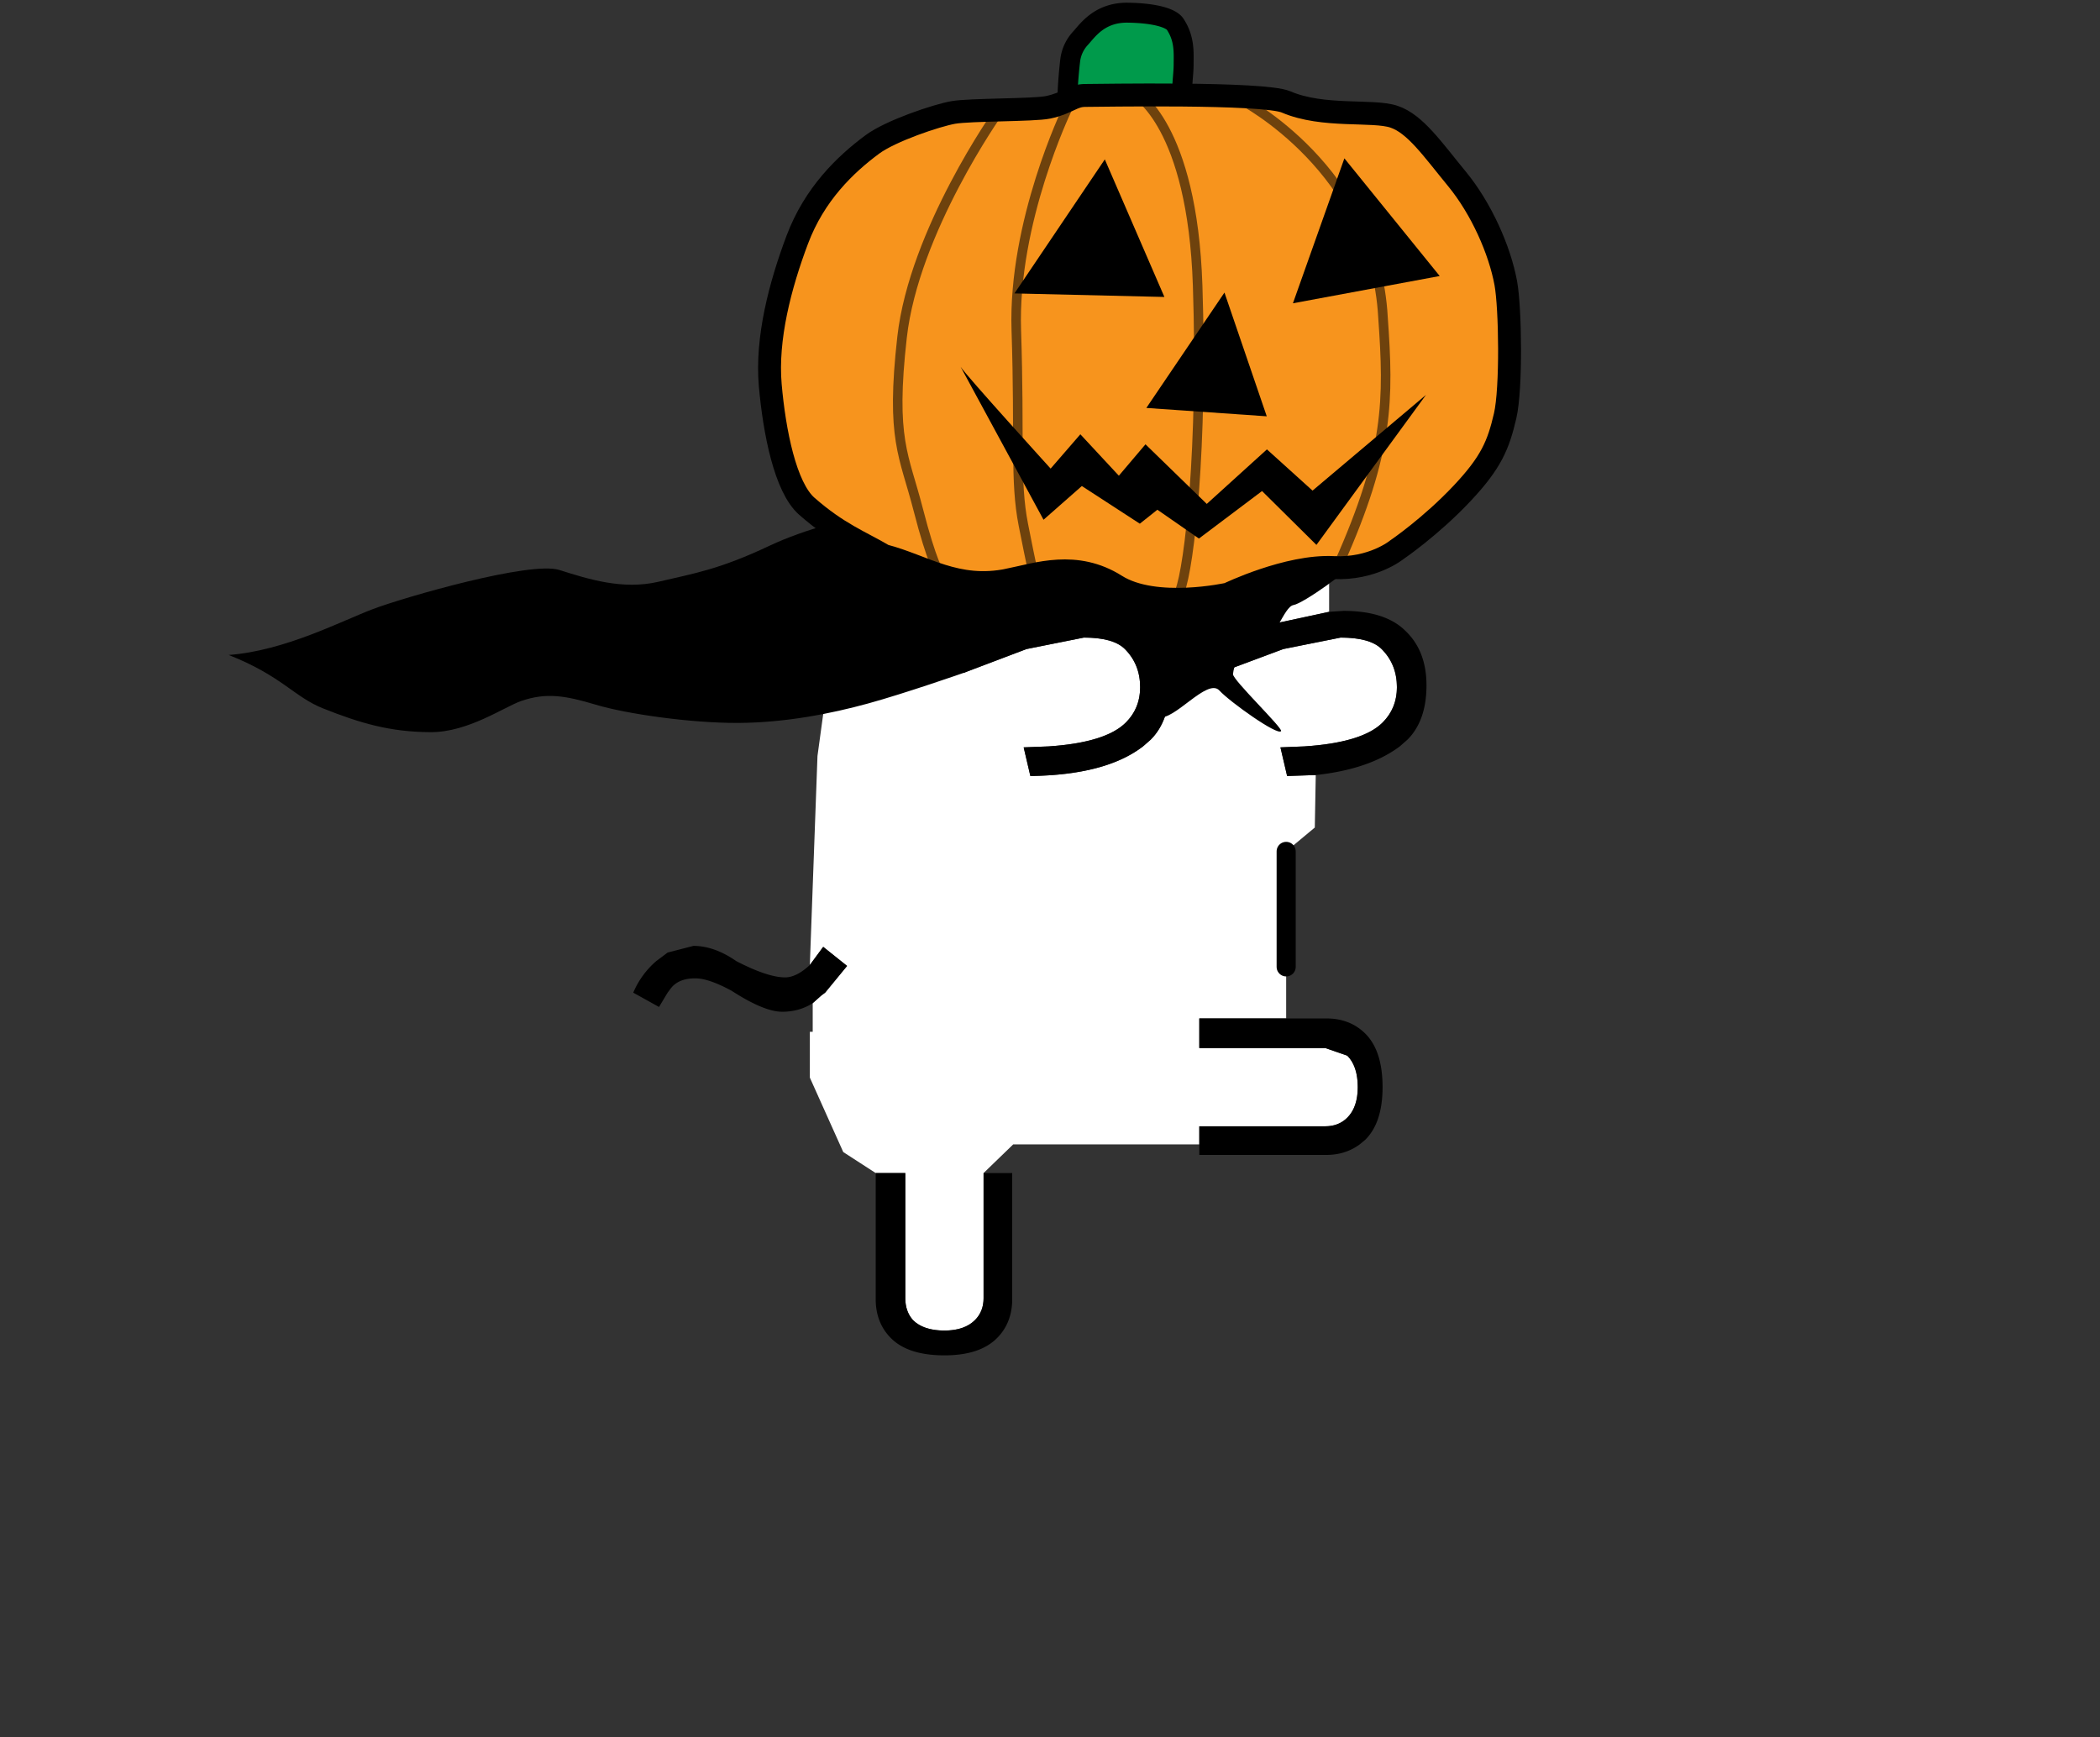 <svg height="182" width="220" xmlns="http://www.w3.org/2000/svg"><rect width="100%" height="100%" fill="#333333" stroke="none"/><g style="display:inline"><path d="M139.241 54.7v9.4l-6.5 1.4-6.3 1.8 1.3 3.2 6.7-2.5 6-1.2c2.067 0 3.5.4 4.3 1.2 1.067 1.067 1.6 2.4 1.6 4 0 1.467-.5 2.7-1.5 3.7-1.4 1.4-4.133 2.233-8.2 2.5l-2.5.1.7 3 3-.1-.1 5.5-3 2.5v17.5h-9.1v3.1h13.2l2.3.8c.734.733 1.1 1.833 1.1 3.3 0 1.4-.366 2.467-1.1 3.2-.6.6-1.366.9-2.3.9h-13.2v1.9h-19.5l-3.1 3V136c0 .933-.3 1.7-.9 2.3-.733.733-1.8 1.1-3.2 1.1-1.466 0-2.566-.367-3.3-1.1-.533-.6-.8-1.367-.8-2.3v-13.1h-3.1l-3.4-2.2-3.5-7.8v-4.8h.3v-3l.9-.8.4-.3 2.3-2.8-2.5-2-1.4 1.9.8-21.9 3.5-25.6m31.2 12.5c-1.4-1.4-3.566-2.1-6.5-2.1l-8 1.5-6.2 1.8 1.3 3.2 6.6-2.5 6-1.2c2.067 0 3.5.4 4.3 1.2 1.067 1.067 1.6 2.4 1.6 4 0 1.467-.5 2.7-1.5 3.7-1.4 1.4-4.1 2.233-8.1 2.5l-2.6.1.7 3c5.267-.067 9.2-1.1 11.8-3.1l.8-.7c1.334-1.333 2-3.233 2-5.7 0-2.4-.733-4.3-2.2-5.7" fill="#fff" fill-rule="evenodd"/><path d="m84.841 101.1 1.4-1.9 2.5 2-2.3 2.8-.4.3-.9.8c-.933.6-2 .9-3.2.9-1.266 0-3.033-.733-5.3-2.2-1.6-.867-2.866-1.3-3.8-1.3-1.2 0-2.066.367-2.6 1.1l-.3.4-.9 1.5-2.7-1.5a8.963 8.963 0 0 1 2.4-3.3l1.2-.9 2.7-.7c1.467 0 2.967.533 4.5 1.6 2.2 1.133 3.9 1.7 5.1 1.7.8 0 1.667-.433 2.6-1.3m6.9 21.8h3.1V136c0 .933.267 1.7.8 2.3.734.733 1.834 1.1 3.3 1.1 1.4 0 2.467-.367 3.2-1.1.6-.6.9-1.367.9-2.3v-13.1h3v13.2c0 1.667-.533 3.033-1.6 4.1-1.2 1.2-3.033 1.8-5.5 1.8-2.533 0-4.4-.6-5.6-1.8-1.066-1.067-1.6-2.433-1.6-4.1v-13.2m33.9-3V118h13.2c.934 0 1.7-.3 2.3-.9.734-.733 1.1-1.8 1.1-3.2 0-1.467-.366-2.567-1.1-3.3l-2.3-.8h-13.2v-3.1h13.3c1.667 0 3.034.533 4.1 1.6 1.2 1.2 1.8 3.067 1.8 5.6 0 2.467-.6 4.3-1.8 5.5l-.6.5c-1 .733-2.166 1.1-3.5 1.1h-13.3v-1.1m12.2-38.7-3 .1-.7-3 2.5-.1c4.067-.267 6.8-1.1 8.2-2.5 1-1 1.5-2.233 1.5-3.7 0-1.6-.533-2.933-1.6-4-.8-.8-2.233-1.2-4.3-1.2l-6 1.2-6.7 2.5-1.3-3.2 6.3-1.8 6.5-1.4 1.5-.1c2.934 0 5.1.7 6.5 2.1 1.467 1.4 2.2 3.3 2.2 5.7 0 2.467-.666 4.367-2 5.7l-.8.7c-2.133 1.6-5.066 2.6-8.8 3m-17.5-15.1c1.467 1.4 2.2 3.3 2.2 5.7 0 2.467-.666 4.367-2 5.7l-.8.7c-2.6 2-6.533 3.033-11.8 3.1l-.7-3 2.6-.1c4-.267 6.7-1.1 8.1-2.5 1-1 1.5-2.233 1.5-3.7 0-1.6-.533-2.933-1.6-4-.8-.8-2.233-1.2-4.3-1.2l-6 1.2-6.6 2.5-1.3-3.2 6.2-1.8 8-1.5c2.934 0 5.1.7 6.5 2.1" fill-rule="evenodd"/><path d="M134.741 101.3V89.2" fill="none" stroke="#000" stroke-linecap="round" stroke-linejoin="round" stroke-width="2"/></g><g style="display:inline;opacity:1"><path style="display:inline;fill:#000;fill-opacity:1;stroke:none;stroke-width:1px;stroke-linecap:butt;stroke-linejoin:miter;stroke-opacity:1" d="M87.483 52.873c-1.22.477-1.38 1.21-.877 2.107-1.973.578-4.104 1.306-5.983 2.194-5.272 2.491-7.884 2.895-11.628 3.773-3.743.878-7.341-.262-10.386-1.229-3.045-.967-16.224 2.848-19.508 4.082-3.283 1.234-9.223 4.384-15.145 4.82 5.563 2.194 6.856 4.39 9.863 5.588 3.944 1.572 7.067 2.484 11.297 2.5 3.94.013 7.71-2.654 9.493-3.268 2.605-.896 4.592-.574 7.805.39 3.213.963 9.898 1.93 14.9 1.91 5.002-.022 9.79-.986 13.604-2.03 3.814-1.042 10.024-3.21 10.024-3.21s8.488-4.667 9.828-4.764c1.34-.096 6.638-.315 8.023.701 1.385 1.017 2.28 2.693 2.184 4.815-.097 2.122-1.194 3.372.394 3.87 1.589.496 5.108-4.16 6.377-2.776 1.084 1.181 6.106 4.766 6.461 4.252.21-.304-5.108-5.397-5.039-5.977.231-1.953 1.744-3.62 2.84-3.476 1.553.203 2.447-3.577 3.5-3.754 1.053-.178 5.992-3.732 6.4-4.514.408-.782-8.912-2.322-8.912-2.322l-30.07.822-8.525-2.486-1.202-1.495s-.918.167-2.295.475z"/></g><g style="display:inline"><path style="fill:#009a4b;fill-opacity:1;stroke:#000;stroke-width:2.089;stroke-linecap:butt;stroke-linejoin:miter;stroke-miterlimit:4;stroke-dasharray:none;stroke-opacity:1" d="M111.86 10.812c-.093-.199.018-2.485.26-4.518a4.145 4.145 0 0 1 1.076-2.291c.74-.805 1.993-2.72 4.967-2.674 2.943.045 4.543.595 4.944 1.2 1.026 1.546.896 3.017.892 4.28-.003.929-.208 2.195-.16 3.388"/><path style="display:inline;fill:#f7941d;fill-opacity:1;stroke:#000;stroke-width:2.4;stroke-linecap:butt;stroke-linejoin:miter;stroke-miterlimit:4;stroke-dasharray:none;stroke-opacity:1" d="M105.685 60.758c3.012-.622 7.04-2.052 11.213.585 4.131 2.61 11.775.895 11.775.895s6.242-3.017 11.02-2.774c4.105.208 6.633-1.86 6.633-1.86s3.554-2.41 6.865-5.935c3.014-3.21 3.778-5.027 4.492-8.108.662-2.856.547-11.288.066-13.901-.639-3.474-2.566-7.818-5.122-10.926-2.557-3.109-4.365-5.758-6.59-6.506-2.225-.749-7.43.117-11.307-1.55-2.345-1.009-19.696-.679-21.039-.679s-1.832.813-3.897 1.246c-1.482.312-8.154.226-9.921.536-1.767.31-6.56 1.927-8.475 3.343-2.86 2.117-6.076 5.214-7.874 9.99-1.799 4.776-3.259 10.353-2.831 15.234.428 4.881 1.576 10.71 3.824 12.686 3.289 2.89 5.651 3.735 8.092 5.178 4.175 1.077 7.582 3.68 13.076 2.546z"/><path style="display:inline;fill:#000;fill-opacity:1;stroke:none;stroke-width:1.099px;stroke-linecap:butt;stroke-linejoin:miter;stroke-opacity:1" d="m140.84 16.59-5.39 15.185 15.377-2.857z"/><path style="display:inline;fill:#000;fill-opacity:1;stroke:none;stroke-width:1.132px;stroke-linecap:butt;stroke-linejoin:miter;stroke-opacity:1" d="m106.274 30.742 9.468-14.044 6.243 14.414z"/><path style="display:inline;fill:#000;fill-opacity:1;stroke:none;stroke-width:1.203px;stroke-linecap:butt;stroke-linejoin:miter;stroke-opacity:1" d="m120.093 42.74 8.184-12.088 4.431 12.964z"/><path style="display:inline;fill:#000;fill-opacity:1;stroke:none;stroke-width:1.089px;stroke-linecap:butt;stroke-linejoin:miter;stroke-opacity:1" d="M100.635 38.426c.574.914 9.432 10.668 9.432 10.668l3.113-3.594 4.033 4.339 2.79-3.29 6.421 6.246 6.302-5.713 4.778 4.319 11.886-10.03-11.478 15.718-5.697-5.643-6.613 4.978-4.352-3.02-1.839 1.463-6.074-3.946-4.014 3.532z"/><path style="fill:none;stroke:#000;stroke-width:1px;stroke-linecap:butt;stroke-linejoin:miter;stroke-opacity:.551" d="M104.563 11.779S95.76 24.191 94.502 35.326c-1.215 10.736.224 12.344 1.683 18.025 1.46 5.68 2.228 6.682 2.228 6.682l.28.59m13.079-49.138s-5.676 11.77-5.302 23.104c.375 11.334-.17 15.786.741 20.403.912 4.617 1.01 4.883 1.01 4.883m10.717-50.068s5.97 3.227 6.53 20.116c.56 16.888-.857 29.407-1.862 32.008-1.004 2.602-.197.698-.197.698m6.658-52.14s13.991 7.24 14.818 22.767c.618 8.652.638 14.003-4.598 25.754"/></g></svg>